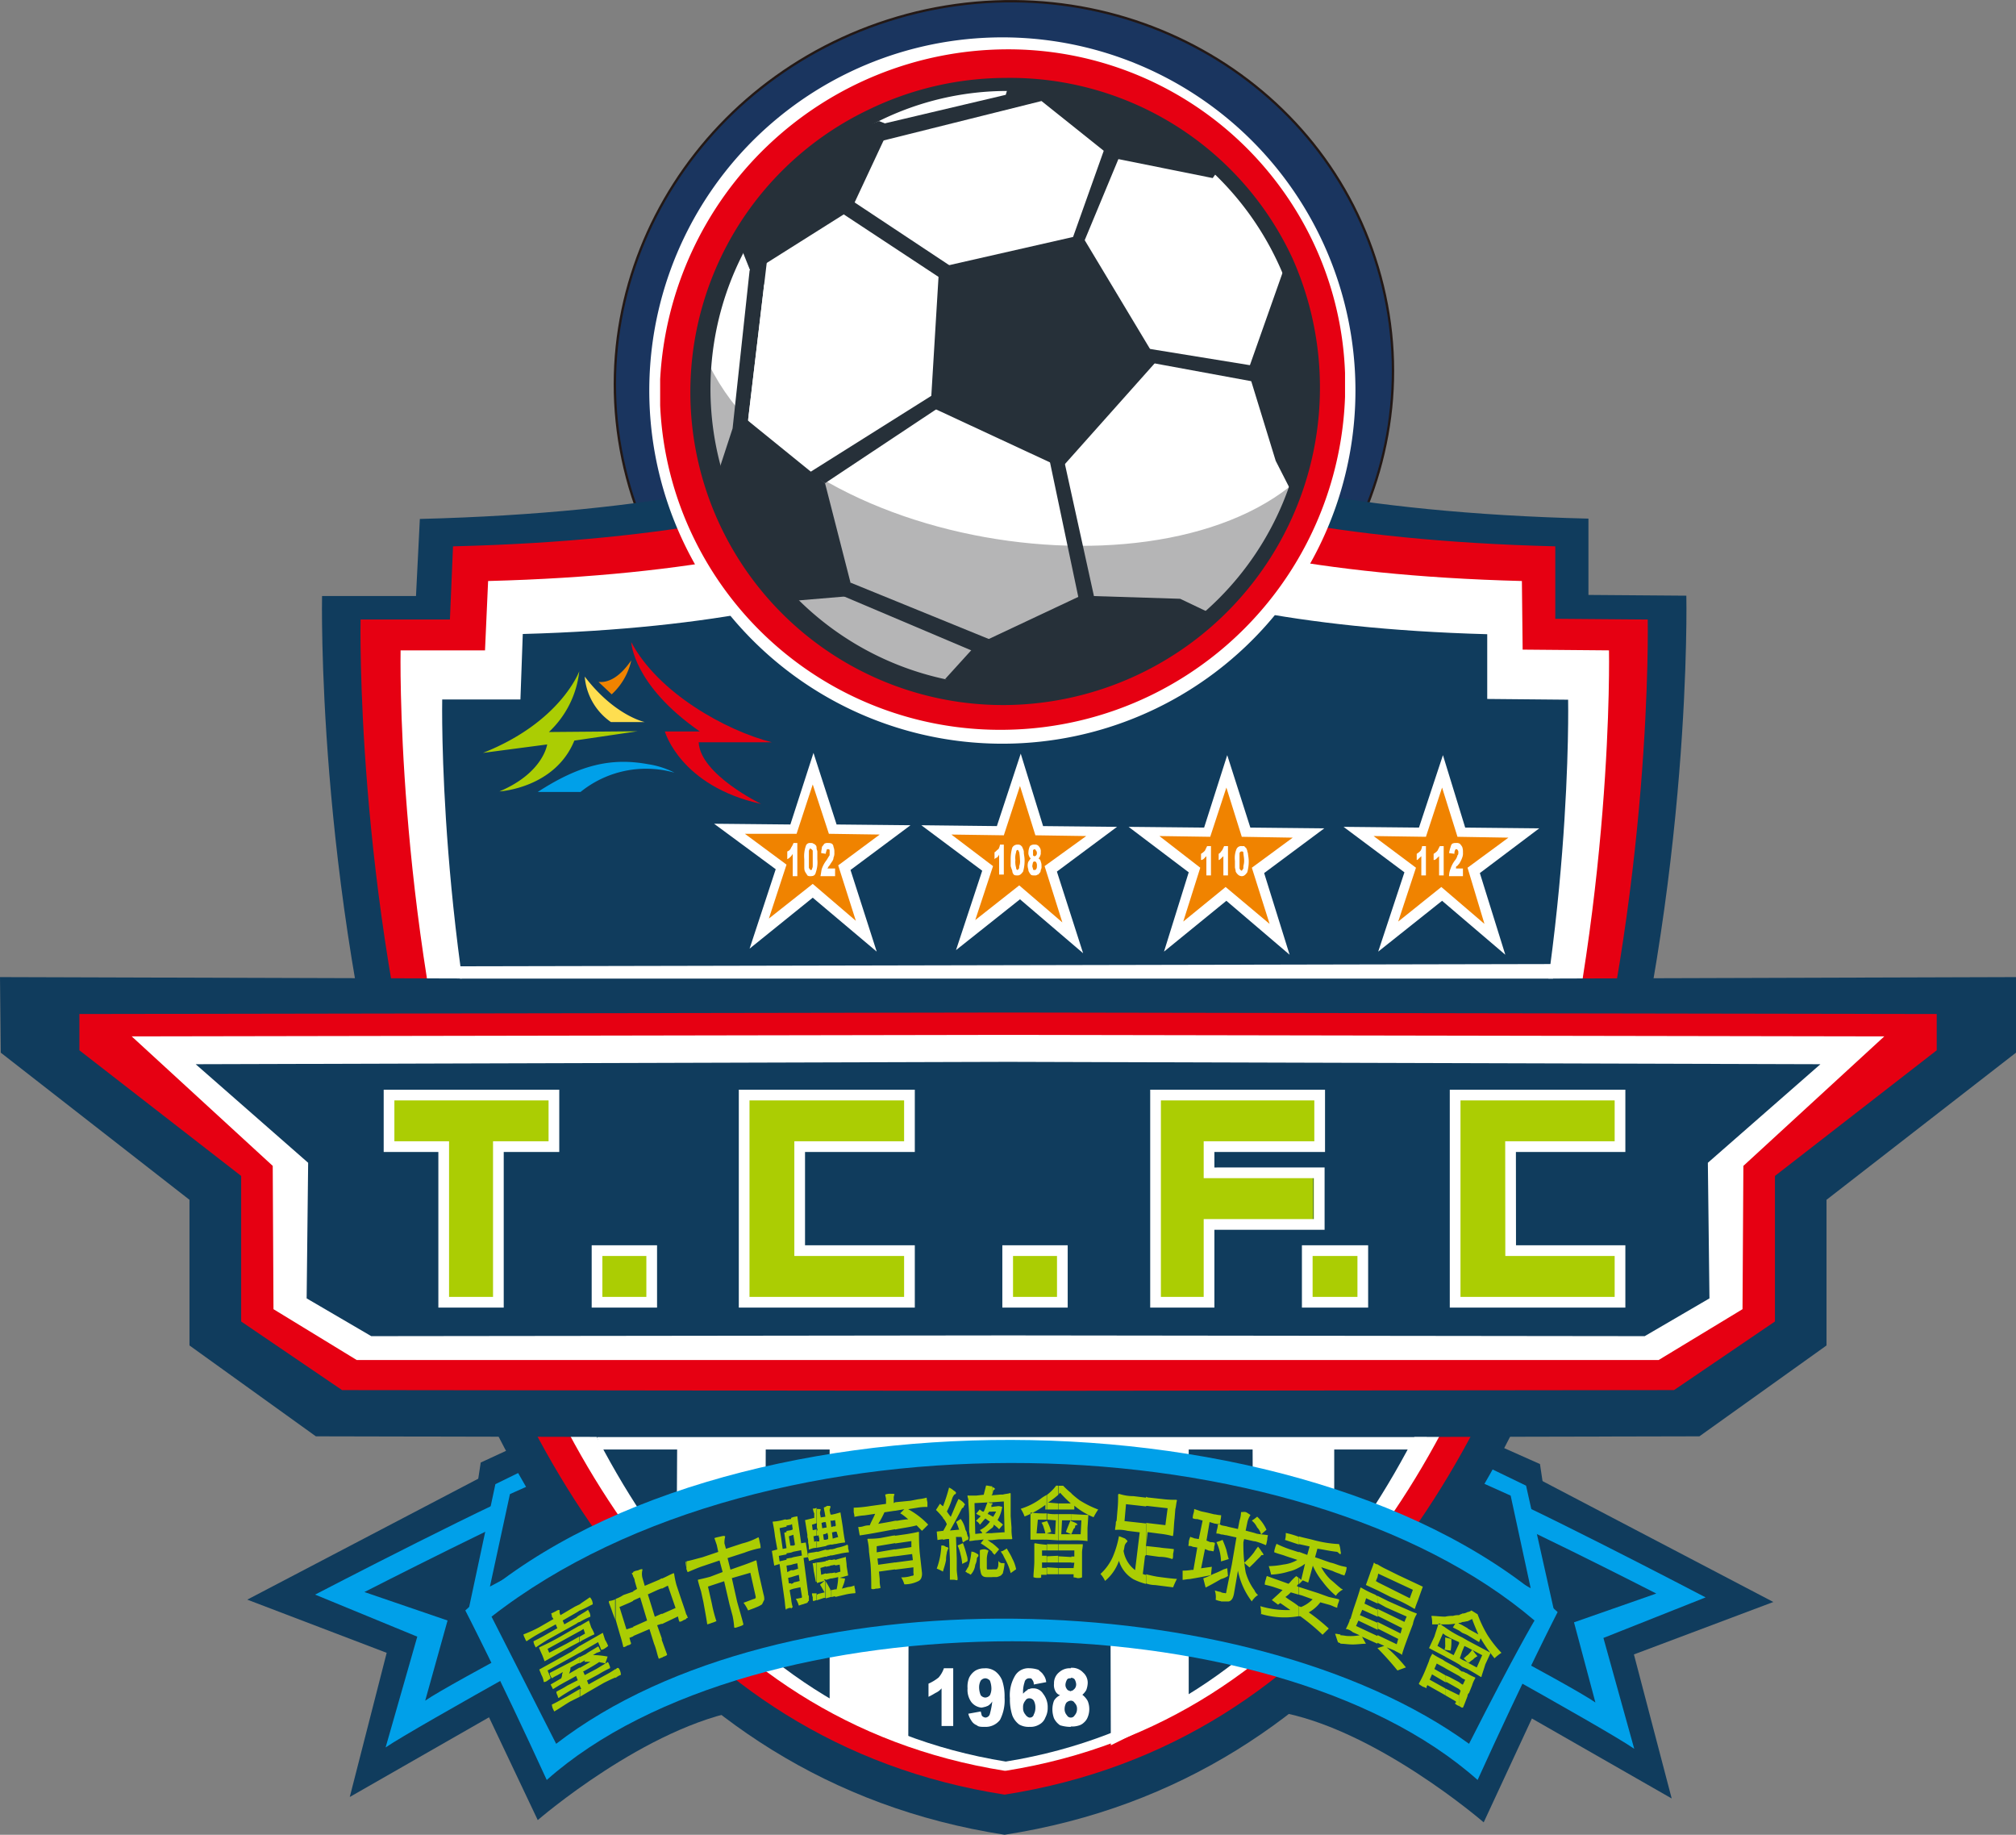 <svg xmlns="http://www.w3.org/2000/svg" viewBox="0 0 188.42 171.44"><rect x="0" y="0" width="188.42" height="171.44" fill="#808080" stroke="none"/><defs><style>.cls-1{fill:#1a355f;stroke:#231815;stroke-width:0.22px;}.cls-1,.cls-10{stroke-miterlimit:10;}.cls-1,.cls-12,.cls-13,.cls-2,.cls-3,.cls-4,.cls-5,.cls-6,.cls-7,.cls-8{fill-rule:evenodd;}.cls-2{fill:#103c5d;}.cls-3{fill:#00a0e9;}.cls-4{fill:#e60012;}.cls-11,.cls-5{fill:#fff;}.cls-6,.cls-9{fill:#abcd03;}.cls-7{fill:#fede50;}.cls-8{fill:#f08300;}.cls-10{fill:none;stroke:#fff;}.cls-12{fill:#b5b5b6;}.cls-13{fill:#263039;}</style></defs><g id="圖層_2" data-name="圖層 2"><g id="圖層_1-2" data-name="圖層 1"><path class="cls-1" d="M85.68,1.16c19.58-4.68,39,6.76,43.56,25.56S121.54,64.66,102,69.41,62.86,62.64,58.39,43.78,66.1,5.91,85.68,1.16Z"/><polygon class="cls-2" points="50.62 135.07 23.11 149.47 36.14 154.44 32.69 167.91 49.68 158.19 55.08 141.56 50.62 135.07"/><path class="cls-3" d="M29.45,149s18.14-9.43,22-10.72l7.49,12s-20.23,11.16-22.9,13L39,152.93Z"/><path class="cls-2" d="M34.06,148.76S49.25,141,52.49,139.9l5.69,8.93S42,157.32,39.74,158.91l2.09-7.49Z"/><polygon class="cls-3" points="46.3 138.68 43.78 150.48 53.42 144.94 52.63 135.58 46.3 138.68"/><polygon class="cls-2" points="47.66 139.61 45.79 148.25 53.64 144.07 51.98 137.67 47.66 139.61"/><polygon class="cls-2" points="48.82 134.86 44.93 136.66 44.5 139.47 49.82 136.23 48.82 134.86"/><polygon class="cls-2" points="138.24 135.29 165.74 149.69 152.71 154.59 156.24 168.05 139.25 158.33 133.78 141.77 138.24 135.29"/><path class="cls-3" d="M159.41,149.26s-18.15-9.5-22-10.8l-7.56,11.95s20.3,11.16,22.89,13l-2.88-10.36Z"/><path class="cls-2" d="M154.8,148.9s-15.19-7.78-18.43-8.78L130.68,149s16.2,8.5,18.43,10.08l-2-7.49Z"/><polygon class="cls-3" points="142.63 138.82 145.37 151.06 135.43 145.08 136.22 135.72 142.63 138.82"/><polygon class="cls-2" points="141.19 139.75 143.06 148.4 135.22 144.22 136.87 137.81 141.19 139.75"/><polygon class="cls-2" points="140.04 135.07 143.93 136.8 144.36 139.68 139.03 136.37 140.04 135.07"/><path class="cls-2" d="M93.89,34.49h0c-.36.51-10.37,12.89-54.65,14l-.36,7.2H30.1S27.86,161.21,93.89,171.44h0c66-10.23,63.72-115.78,63.72-115.78l-9.15-.07V48.46c-44.2-1.08-54.21-13.54-54.57-14Z"/><path class="cls-4" d="M93.89,37.8h0c-.36.44-9.79,12.24-51.55,13.25l-.29,6.84H33.7S31.61,158,93.89,167.69h0C156,158,154,57.89,154,57.89l-8.64-.07V51.05C103.61,50,94.25,38.24,93.89,37.8Z"/><path class="cls-5" d="M94,41.62h-.07c-.29.43-9.15,11.66-48.31,12.67l-.29,6.48H37.44s-1.94,95.4,56.45,104.69H94c58.32-9.29,56.38-104.69,56.38-104.69l-8.07-.07-.07-6.41c-39.1-1-47.95-12.24-48.24-12.67Z"/><path class="cls-2" d="M94,47.24h0c-.29.43-8.57,11-45.14,12l-.22,6.12H41.33S39.53,155.81,94,164.6h0c54.43-8.79,52.56-99.22,52.56-99.22L139,65.31V59.26c-36.5-1-44.71-11.59-45-12Z"/><path class="cls-6" d="M54.14,62.72s-1.72,4.75-9,7.63l6-.79s-.36,2.66-4.46,4.39c0,0,5.18-.29,7-4.75l5.9-.87-8.28.07A9.12,9.12,0,0,0,54.14,62.72Z"/><path class="cls-7" d="M54.65,63.22a5.73,5.73,0,0,0,2.45,4.25h3.16S57.46,66.89,54.65,63.22Z"/><path class="cls-8" d="M55.94,63.72l1.23,1.16A6.1,6.1,0,0,0,59,61.71C58.68,62.14,57.53,63.87,55.94,63.72Z"/><path class="cls-4" d="M59,60s.14,4,6.41,8.35H62.14s1.44,5.11,9,6.77c0,0-5.69-2.74-5.84-5.76h6.84C67.82,68.26,61.49,64.73,59,60Z"/><path class="cls-3" d="M50.26,74h4a9.73,9.73,0,0,1,8.78-1.8,7.91,7.91,0,0,0-2.45-.79C57.17,70.78,54.22,71.43,50.26,74Z"/><polygon class="cls-2" points="0 91.3 94.25 91.59 188.42 91.3 188.42 98.36 170.71 112.11 170.71 125.72 158.83 134.21 94.39 134.35 94.39 134.35 94.25 134.35 94.1 134.35 94.1 134.35 29.52 134.21 17.71 125.72 17.71 112.11 0.07 98.36 0 91.3"/><polygon class="cls-4" points="181.01 94.75 94.39 94.61 94.39 94.61 94.25 94.61 94.1 94.61 94.1 94.61 7.42 94.75 7.42 98.14 22.54 109.88 22.54 123.48 31.97 129.89 94.1 129.96 94.1 129.96 94.25 129.96 94.39 129.96 94.39 129.96 156.46 129.89 165.89 123.48 165.89 109.88 181.01 98.14 181.01 94.75"/><polygon class="cls-5" points="176.11 96.84 94.39 96.7 94.39 96.7 94.25 96.7 94.1 96.7 94.1 96.7 12.31 96.84 25.49 108.94 25.56 122.33 33.34 127.08 94.18 127.08 94.25 127.08 94.32 127.08 155.02 127.08 162.86 122.33 162.94 108.94 176.11 96.84"/><polygon class="cls-2" points="170.14 99.44 94.39 99.22 94.39 99.22 94.25 99.22 94.03 99.22 94.03 99.22 18.29 99.44 28.8 108.65 28.66 121.32 34.7 124.85 94.18 124.78 94.32 124.78 153.72 124.85 159.77 121.32 159.62 108.65 170.14 99.44"/><path class="cls-9" d="M122.76,121.68v-4.82h4.61v4.82Zm0-7.27v-4.82h.58v4.82Zm0-7.27v-4.82h.58v4.82Zm18.43,0h10.23v-4.82H136v19.36h15.41v-4.82H141.19ZM36.36,102.32v4.82h5.11v14.54h5.11V107.14h5.19v-4.82Zm86.4,0v4.82H113v2.45h9.72v4.82H113v7.27h-5V102.32Zm0,14.54h-.58v4.82h.58v-4.82Zm-67,0v4.82h5.11v-4.82Zm18.94-9.72H85v-4.82H69.55v19.36H85v-4.82H74.74v-9.72Zm19.44,9.72v4.82h5.11v-4.82Zm21.38-14.54h0Z"/><path class="cls-10" d="M36.36,102.32v4.82h5.11v14.54h5.11V107.14h5.19v-4.82ZM55.8,116.86v4.82h5.11v-4.82Zm18.94-9.72H85v-4.82H69.55v19.36H85v-4.82H74.74v-9.72Zm19.44,9.72v4.82h5.11v-4.82Zm29.16-9.72v-4.82H108v19.36h5v-7.27h10.3v-4.82H113v-2.45Zm-7.78-4.82h0Zm6.62,14.54v4.82h5.19v-4.82Zm19-9.72h10.23v-4.82H136v19.36h15.41v-4.82H141.19Z"/><polygon class="cls-5" points="42.98 91.44 145.15 91.44 145.44 90.08 42.48 90.29 42.98 91.44"/><polygon class="cls-5" points="56.16 135.44 133.06 135.44 133.34 134.28 55.8 134.28 56.16 135.44"/><polygon class="cls-5" points="76.03 70.35 73.87 77.04 66.74 76.97 72.5 81.22 70.06 88.64 75.96 83.88 81.94 88.92 79.49 81.29 85.1 77.11 78.19 77.04 76.03 70.35"/><polygon class="cls-8" points="75.96 73.3 74.45 77.91 69.62 77.91 73.51 80.79 71.86 85.83 75.96 82.59 79.99 86.04 78.34 80.86 82.22 77.98 77.47 77.91 75.96 73.3"/><path class="cls-11" d="M75.74,81.87v-.58c.08,0,.15,0,.15-.07s.07-.14.07-.29V79.49c-.07-.14-.14-.14-.22-.21v-.51h.08a.26.26,0,0,1,.21.07c.07,0,.15.08.22.15s.07.21.07.29.07.21.07.28v.72a2.92,2.92,0,0,1-.14,1.23c-.07.29-.22.36-.51.36Zm2.31,0H76.68c.07-.29.07-.51.14-.72a2.92,2.92,0,0,1,.44-.79c.14-.22.21-.36.28-.44v-.5c-.07-.07-.07-.07-.14-.07s-.14,0-.14.07-.08.22-.08.36l-.43-.07c0-.22.07-.43.07-.58a3.15,3.15,0,0,0,.22-.29.56.56,0,0,1,.36-.07.66.66,0,0,1,.36.07.4.4,0,0,1,.14.29,1.14,1.14,0,0,1,.08.51,1,1,0,0,1-.08.5c0,.22-.14.36-.28.58a1.07,1.07,0,0,1-.15.21c-.07.07-.07.15-.14.22h.72Zm-3.53-3.1v3.1h-.43V79.78a1,1,0,0,1-.22.29.9.9,0,0,1-.29.21v-.72a.56.56,0,0,0,.36-.36,1.71,1.71,0,0,0,.22-.43Zm1.22,0v.51h0c-.07,0-.07.07-.14.21v1.59a.87.87,0,0,0,.14.21h0v.58h0a.42.42,0,0,1-.28-.07c-.08-.15-.15-.22-.22-.36s-.07-.29-.07-.51v-.65a2.9,2.9,0,0,1,.14-1.22A.39.39,0,0,1,75.74,78.77Z"/><polygon class="cls-5" points="95.4 70.42 93.17 77.19 86.11 77.11 91.8 81.36 89.35 88.78 95.33 84.03 101.23 89.07 98.78 81.44 104.4 77.26 97.49 77.19 95.4 70.42"/><polygon class="cls-8" points="95.33 73.44 93.82 78.05 88.92 77.98 92.81 80.93 91.15 85.97 95.26 82.73 99.29 86.19 97.63 80.93 101.52 78.12 96.77 78.05 95.33 73.44"/><path class="cls-11" d="M96.7,81.8v-.51h0c.07,0,.07,0,.14-.07a.45.45,0,0,0,.07-.29.56.56,0,0,0-.07-.36c-.07-.07-.07-.07-.14-.07V80h0c.07,0,.07,0,.14-.08s.07-.14.07-.21a.32.32,0,0,0-.07-.22c-.07-.07-.07-.14-.14-.14v-.43a.44.44,0,0,1,.43.21.64.64,0,0,1,.14.51.57.57,0,0,1-.07.36c0,.07-.07.14-.14.21a.39.39,0,0,1,.21.29.93.93,0,0,1,.07.43.54.54,0,0,1-.07.36c0,.15-.07.29-.14.29a.15.15,0,0,1-.15.14.38.38,0,0,1-.28.08Zm0-2.88v.43h0c-.08,0-.08.07-.15.07v.5c.07.08.07.08.15.08v.5h0c-.08,0-.08,0-.15.07a3.29,3.29,0,0,0-.07.36c0,.07.07.22.07.29s.07.07.15.07v.51c-.15,0-.29,0-.36-.08a1.18,1.18,0,0,1-.22-.36c0-.14-.07-.28-.07-.43a.93.93,0,0,1,.07-.43c.07-.07.14-.22.22-.29-.08-.07-.15-.14-.15-.21a.57.57,0,0,1-.07-.36,1.38,1.38,0,0,1,.14-.58.56.56,0,0,1,.44-.14ZM95.11,81.8v-.51l.07-.07c.08-.07.08-.14.08-.29a1.25,1.25,0,0,0,.07-.57,5.67,5.67,0,0,0-.07-.72c-.08-.15-.08-.22-.15-.22v-.5h0a.45.45,0,0,1,.29.07l.14.14c0,.07.08.15.08.22a.54.54,0,0,1,.07.29c0,.21.07.43.07.72a3.64,3.64,0,0,1-.14,1.08C95.47,81.65,95.33,81.8,95.11,81.8Zm-1.29-2.88v2.8h-.44V79.85a.9.9,0,0,1-.21.29c-.07,0-.15.07-.22.14v-.64c.15-.08.22-.22.36-.29a1.11,1.11,0,0,0,.15-.43Zm1.29,0v.5h0c-.07,0-.14.07-.14.22a1.65,1.65,0,0,0-.07.72,1.87,1.87,0,0,0,.07.72c0,.14.07.21.14.21h0v.51h0c-.14,0-.29,0-.36-.08a.54.54,0,0,1-.14-.36,4,4,0,0,1-.15-.43v-.57a3.77,3.77,0,0,1,.15-1.16A.54.54,0,0,1,95.11,78.92Z"/><path class="cls-2" d="M143.28,160.35l-4.61,9.93s-10.22-8.85-19.37-10.36l2.31-3,16.41.15Z"/><polygon class="cls-5" points="124.7 134.93 124.7 147.96 117.36 155.45 117.29 134.86 124.7 134.93"/><path class="cls-2" d="M45.58,160.2l4.68,9.87s10.15-8.79,19.29-10.3l-2.23-3L50.83,157Z"/><polygon class="cls-5" points="124.49 134.79 124.56 147.82 117.14 155.31 117.07 134.72 124.49 134.79"/><polygon class="cls-5" points="77.54 134.57 77.54 159.91 84.89 163.01 84.96 134.5 77.54 134.57"/><polygon class="cls-5" points="111.1 134.79 111.1 159.48 103.82 163.08 103.75 134.72 111.1 134.79"/><polygon class="cls-5" points="63.29 134.79 63.22 147.82 70.63 155.31 70.63 134.72 63.29 134.79"/><polygon class="cls-5" points="64.15 134.79 64.15 147.82 71.5 155.31 71.57 134.72 64.15 134.79"/><path class="cls-3" d="M43.49,150.48c23.25-21.38,78.84-21.16,102.09.15,0,0-3,5.83-7.48,15.69-19.44-17.28-67.54-17.28-87,0C46.58,156.46,43.49,150.48,43.49,150.48Z"/><path class="cls-2" d="M45.94,151.06c25.77-20.09,75.6-18.29,97.48.36,0,0-1.8,3-6.12,11.52-20.52-14.9-64.22-16.27-85.32,0Z"/><path class="cls-9" d="M117.22,149.33v-.79a1.15,1.15,0,0,0,.36.5,1.67,1.67,0,0,0-.36.29Zm0-3.31v-1a5.19,5.19,0,0,1,.36-.5,3.84,3.84,0,0,1,.36.5c.14.15.14.22.14.29h-.14c-.08,0-.08.07-.15.14l-.36.36-.21.22Zm0-2v-.79l.21.07c.36.08.72.08,1.08.15a1.55,1.55,0,0,0-.07.43c-.07.29-.07.43-.14.5a6.16,6.16,0,0,0-1-.36Zm0-1.72a2,2,0,0,1,.28.43,1.37,1.37,0,0,1,.36.65l.51-.44a3.82,3.82,0,0,0-.87-1.22l-.28.22Zm0-.36v.36l-.22-.22.22-.14Zm0,1.29-.8-.21.15-.72a2,2,0,0,1,.29-.72c.07,0-.08-.08-.29-.22s-.36-.07-.58-.07a2.65,2.65,0,0,1-.14.79l-.15.79-.93-.21c-.22-.08-.43-.08-.65-.15v.87c.22,0,.36.07.5.07l.94.21-.43,2.52-.51,2.52c0,.15-.07.22-.14.15a.8.8,0,0,1-.36-.07v.86h.72c.29-.07.43-.36.5-.79l.36-2.09a7,7,0,0,0,1.3,2.88.88.88,0,0,1,.22-.29v-.79a5.1,5.1,0,0,1-.8-1.66,15.14,15.14,0,0,1-.21-2.8l.07-.29.94.21v-.79Zm0,1.8v1l-.44.43-.5-.43a6.43,6.43,0,0,0,.94-1Zm-3.1,2.52v-.79l.29-.14c.07,0,.21-.08.29-.08l.07.72a2.32,2.32,0,0,1-.65.29Zm0-1.65v-1.95l.14-.07a9.81,9.81,0,0,1,.36.94c.08.36.15.64.22.86Zm0-3.39v.87a.83.83,0,0,0-.43-.08,1.31,1.31,0,0,1,.07-.43,2,2,0,0,0,.07-.5c.15.07.22.07.29.14Zm0,1.44v1.95h0a4.55,4.55,0,0,0-.43-1.8l.43-.15Zm0,2.81c-.43.22-.72.29-.94.43l.08-.79-1,.14.36-1.8.36.15a2.66,2.66,0,0,1,.43.07,1,1,0,0,0,.07-.43,1.32,1.32,0,0,0,.07-.36.91.91,0,0,0-.43-.07l-.36-.15.29-1.73.5.15c.15,0,.29.07.44.07a.87.87,0,0,0,.07-.36,2,2,0,0,0,.07-.5c-.29,0-.5-.08-.65-.08l-.57-.14-.65-.14-.65-.22a1.28,1.28,0,0,1-.07.43,2.08,2.08,0,0,0-.07.43.81.81,0,0,0,.43.08l.5.14-.36,1.73-.43-.07c-.14-.08-.29-.08-.36-.15a2.62,2.62,0,0,0-.14.43c0,.29-.08.44,0,.44a.57.57,0,0,1,.36.07l.43.07-.36,2.09h-.15a5,5,0,0,1-.86.07v.86c.14,0,.43-.07.65-.07.86-.14,1.58-.29,2-.36a7.67,7.67,0,0,1-.72.29l.22.86c.43-.21.94-.5,1.44-.79v-.79Zm0,2v.86a1.83,1.83,0,0,1-.5-.14,2,2,0,0,0-.08-.87,3.8,3.8,0,0,0,.58.15Zm-7-.8v-.86c.28.07.57.14,1,.22,1,.14,1.66.21,1.88.21a7.39,7.39,0,0,0-.36.79l-1.66-.21a2.75,2.75,0,0,1-.86-.15Zm0-2.66v-3l1.8.21.21-1.58-1.94-.22h-.07v-.86l.14.07,1.37.15a8.88,8.88,0,0,0,1.29.07.07.07,0,0,1,.08.07c-.08.29-.08.58-.15.79l-.07.87c-.07.57-.07,1.15-.14,1.58,0,.07,0,.07-.08.07a8.16,8.16,0,0,0-1.15-.21l-1.15-.15-.14,1.3,1.29.14c.36.07.79.07,1.3.15a2.08,2.08,0,0,1-.07.43c0,.29,0,.43-.08.5a3.43,3.43,0,0,0-1.22-.21Zm0-5.4v.86l-1.88-.21-.14,1.58,2,.22v3h-.08l-.21,1.73c.07,0,.14.07.29.07V148a5.87,5.87,0,0,1-1.16-.43,3,3,0,0,1-1.36-1.73,4.23,4.23,0,0,1-1.3,1.88,2.43,2.43,0,0,0-.43-.65,4.8,4.8,0,0,0,1.15-1.59,9,9,0,0,0,.58-1.94c.21.07.36.14.57.22l.22.21c0,.07,0,.07-.07.15s-.08.07-.15.21-.07.43-.14.58a2.82,2.82,0,0,0,1.08,1.8l.43-3.53-1.15-.14a3.26,3.26,0,0,0-1.15-.08v-.07c0-.14.07-.36.07-.65a.24.24,0,0,1,.07-.14l.07-.86a12.63,12.63,0,0,0,.07-1.59l.08-.07a4.26,4.26,0,0,0,1.36.22l1.16.14Zm-7,7.2v-.58h.22l.07-.5h-.29v-.58h.29v-.57h-.29v-.58h1.08v.07c0,.22-.07.44-.07.72v2.31a1,1,0,0,1-.43.07,1.32,1.32,0,0,0-.36-.07v-.29Zm0-3.17v-.57H101l.07-1.3h-.94v-.58l1.59.08-.08,1.22V144a8.41,8.41,0,0,0-1.36-.07Zm0-.57a3.69,3.69,0,0,0,.22-.51c.07,0,.07-.07.14-.14v-.15c.07,0,.07-.07.15-.07h.07c0-.07-.07-.14-.22-.21a3.88,3.88,0,0,0-.36-.15v1.23Zm0-2.31h.29v-.36a6.64,6.64,0,0,0,1.8,1.08,6.52,6.52,0,0,1,.43-.72,9.6,9.6,0,0,1-1.73-.86,9.15,9.15,0,0,1-.79-.65Zm0-1.51v1.51H98.93v-.57h1.15a13.74,13.74,0,0,1-1-1c-.07.07-.14.14-.14.21v-.86h.43a7.36,7.36,0,0,0,.79.72Zm0,1.94v.58h-.86l-.07,1.3h.93v.57H98.93v-2.45Zm0,.65-.07-.07-.43,1.08.5.22h0v-1.23Zm0,2.16v.58H98.93v-.58h1.22Zm0,1.15V146L98.93,146h0v-.58h0l1.22.07Zm0,1.08v.58H98.93v-.58Zm-1.22-7.7v.86a9.25,9.25,0,0,1-.94.72l.94.08v.57H97.85v-1.37a4.36,4.36,0,0,0,.86-.86Zm0,2.66v2.45l-1.08-.07v-.58l.79.08.07-1.3-.86-.07h0v-.58a3.87,3.87,0,0,0,.93.07Zm0,2.81v.58H97.85v-.58h1.08Zm0,1.08V146H97.85v-.58Zm0,1.15v.58H97.85v-.65l1.08.07Zm-1.08-3.24.43-.14a4.32,4.32,0,0,0-.43-1.08v1.22Zm0-3.6v1.37H97.7v-.43a8.45,8.45,0,0,1-1.94,1.08,3.46,3.46,0,0,0-.36-.72,6.32,6.32,0,0,0,1.87-.94,3.05,3.05,0,0,1,.58-.36Zm0,1.73a8.94,8.94,0,0,1-1.44-.07c-.07,0-.07,0-.07.07v2.45h1.51v-.58h-.94L97,142h.87v-.58Zm0,.72v1.15H97.7a3.15,3.15,0,0,0-.14-.5,1.4,1.4,0,0,0-.22-.5l.51-.15Zm0,2.16v.58h-.43v.5h.43V146h-.43v.5h.43v.65h-.51v.22h0c0,.07-.07.07-.36.07a.93.93,0,0,1-.36-.07c0-.44.08-.94.08-1.52v-1.58a.07.07,0,0,1,.07-.07,9.83,9.83,0,0,0,1.08.14ZM93.74,147V146c0,.07.08.07.15.07a4.29,4.29,0,0,1-.15.87Zm0-1.73c.08.21.22.43.36.72a5.1,5.1,0,0,1,.36,1l.51-.36a3.53,3.53,0,0,0-.36-1c-.15-.36-.36-.65-.51-.94l-.36.22v.36Zm0-1.44v-.65h.15l-.07-2.88h-.08v-.65c.22-.07.51-.07.65-.14a.07.07,0,0,1,.07.07v2.09l.08,1.08a4.58,4.58,0,0,0,.07,1,.07.07,0,0,1-.07.07Zm0-4.18v.65l-1,.07v-.65l.79-.07Zm0,2.81h0l-.36.43a4.44,4.44,0,0,0-.5-.43.39.39,0,0,1-.14.29v-1.08l.07.07a4.18,4.18,0,0,0,.29-.5h-.36v-.44l.57-.07h.07l.29.07a3.4,3.4,0,0,1-.43,1.23c.14.14.36.29.5.43Zm0,.72v.65h-.36l-.64.07v-.65l1-.07Zm0,1.73v.36c-.07-.07-.14-.22-.21-.29l.21-.07Zm0,1.15V147l-.07.07c-.07.14-.21.21-.5.29h-.43v-.72h.36a.16.16,0,0,0,.14-.15c.07-.07.07-.29.07-.65a.43.43,0,0,0,.43.22Zm-1-1v-.86a5.9,5.9,0,0,1,.64.57l-.43.51-.21-.22Zm0-4.46v-.15a.07.07,0,0,0,.07.08h-.07v.07Zm0-.94c0-.07.07-.21.07-.29s.07-.14.14-.21H93c0-.07-.07-.15-.28-.22h0Zm0-.72v.72l-.08.07h.08v.65h-.29l-1.37.07.07,2.88.65-.07c0-.07-.14-.21-.22-.29a2.39,2.39,0,0,0,.94-.79c-.14-.07-.29-.21-.43-.29-.22.22-.36.44-.51.58a.83.83,0,0,0-.36-.36l.44-.43a1.87,1.87,0,0,0-.29-.15c-.07-.07-.07-.07-.15-.07l.36-.43c0,.07.08.07.15.14s.14.08.21.08c.15-.29.22-.58.36-.87.08,0,.22.07.29.07h.15v.15h-.08v.21h.08v.44h-.29c-.07.07-.07.14-.15.21.15.07.22.07.29.15l.15.07v1.08c-.22.14-.44.36-.65.5h.65v.65H92.3c.15.07.29.22.44.29V145a7.21,7.21,0,0,0-1.08-.79l.28-.36-.64.07c-.22,0-.44.07-.65.07h-.07a1.68,1.68,0,0,0,0-.86v-1.3c0-.64-.08-1.22-.08-1.65v-.43h.72l.72-.08.22-.86c.22,0,.36.07.58.07Zm0,7.71H92.3c-.07,0-.07-.08-.07-.22v-.79a2.26,2.26,0,0,1,.15-.72c0-.07-.08-.07-.29-.15a1,1,0,0,0-.51.08v1.65c.08.36.08.58.22.72s.29.15.58.15h.36v-.72ZM90.5,147l.22.14a1.56,1.56,0,0,0,.43-.93,1.41,1.41,0,0,0,.15-.58c0-.07.07-.14.14-.22v-.14a.83.83,0,0,0-.22-.14.89.89,0,0,0-.43-.15,6.65,6.65,0,0,1-.29,1.44V147Zm0-3.17h0v0Zm0-4.1v.43c0-.15-.07-.22-.07-.36v-.07Zm0,3.88v.22l-.07.07v-.36l.07.07Zm0,2.81V147h-.07v-.51l.07-.07Zm-.07-6.69v0Zm0,3.81v.36h-.07v-.65c0,.08.07.15.07.29Zm0,2.31h0l-.07.07v-.58a1.29,1.29,0,0,1,.07.51Zm0,.64V147l-.07-.07v-.29A.29.29,0,0,1,90.43,146.52Zm-.07-3.24v.65l-.36.22c-.07-.15-.07-.36-.14-.51h-.51l.07,2v1c0,.36.08.72.08.93s-.15.07-.36.07h-.36v-1.94l-.08-1.87a1.66,1.66,0,0,0-.5.07h-.07v-.79h0c.14-.22.29-.51.36-.65a1.63,1.63,0,0,0-.36-.58v-1.08A16.48,16.48,0,0,0,88.7,139a1.54,1.54,0,0,1,.44.28c.14.08.21.15.21.22a.15.15,0,0,1-.14.14A1.21,1.21,0,0,0,89,140a7,7,0,0,1-.5,1.23,4.89,4.89,0,0,0,.36.5c.29-.65.5-1.22.72-1.66a1.81,1.81,0,0,1,.43.29c.14.15.22.22.14.29s-.07.07-.07.14-.14.08-.21.22c-.44.86-.8,1.51-1.08,2l.86-.08c-.07-.14-.14-.43-.29-.72h0l.43-.28a2.51,2.51,0,0,1,.44,1c.07.15.14.22.14.36Zm0,2.09a10.52,10.52,0,0,0-.36-1.15l-.5.22a3.93,3.93,0,0,1,.28.86,4.71,4.71,0,0,1,.15.86l.43-.21v-.58Zm0,1.3c-.07.07-.07.14-.14.21l.14.08v-.29Zm-2.23.21c.07-.28.21-.64.29-1.08a2.48,2.48,0,0,1,.07-.64c0-.15.07-.22.07-.29s.07-.07.07-.15-.07-.14-.21-.14a.6.6,0,0,0-.29-.14Zm0-6.12v1.08a6.93,6.93,0,0,0-.65-.72l.36-.57c.07,0,.14.14.29.21Zm0,2.31v.79a4.45,4.45,0,0,0-.51.07l-.07-.79.58-.07Zm0,1.37v2.44h0a4.52,4.52,0,0,0-.58-.28,7,7,0,0,0,.43-2.16Zm-4.47,2.23V146l1.66-.22-.07-.57-1.59.21v-.64l1.52-.22V144l-1.52.22v-.72l1-.14c.51-.08.87-.15,1.15-.22.08,0,.08,0,.08.07,0,.43,0,1.08.07,1.87l.21,1.88a1.08,1.08,0,0,1-.07.5.55.55,0,0,1-.29.29,2.87,2.87,0,0,1-1.29.29,2.5,2.5,0,0,0-.29-.65,3.12,3.12,0,0,0,1-.15c.07,0,.14,0,.14-.07a.1.1,0,0,0,0-.14v-.58l-1.73.22Zm0-3.75v-.79h.22a8.35,8.35,0,0,1,1-.14,7.12,7.12,0,0,0-.65-.51c-.07,0-.07,0-.07-.07l.36-.36-.87.15v-.8l1.44-.14.72-.14a5,5,0,0,0,.8-.15,2,2,0,0,0,.07.43v.44a4.58,4.58,0,0,0-.94.07l-.86.14a7.58,7.58,0,0,1,1.87,1.44l-.58.58-.5-.51C85,142.71,84.31,142.78,83.66,142.92Zm0-2.52v.8h-.07l-.93.14a8.13,8.13,0,0,1-.58,1.08c.36-.07.86-.14,1.58-.29v.79c-1.22.22-2.3.44-3.31.58l-.14-.79a1.42,1.42,0,0,0,.5-.07,1.64,1.64,0,0,1,.58-.08c.14-.36.36-.72.5-1.08l-1,.15a5.13,5.13,0,0,0-.93.14,2.08,2.08,0,0,0-.07-.43v-.43a11.79,11.79,0,0,0,1.51-.15l1.51-.21v-.43c0-.15-.07-.29-.07-.44a1.24,1.24,0,0,1,.5-.07c.29,0,.36,0,.36.07a.68.68,0,0,0-.07.36v.44l.14-.08Zm0,3.1v.72l-1.72.29v.57l1.65-.28h.07v.64h0l-1.65.22.07.58,1.58-.22v.65l-1.51.21.07.72a2.72,2.72,0,0,0,.08.8,1.13,1.13,0,0,1-.44.07c-.21.07-.36.07-.43,0,0-.58,0-1.37-.07-2.31L81.22,145a5.72,5.72,0,0,0-.15-1.15.07.07,0,0,1,.07-.07,7.8,7.8,0,0,0,1.16-.07l1.15-.22Zm-5.61,5.69v-.65h.14a5.72,5.72,0,0,0,.15-1.15l-.29.07V147l.5-.15-.07-.65-.43.08v-.51l.21-.07.8-.22h0c0,.29.07.58.07.87l.14.86-.79.22.5.07a2.43,2.43,0,0,1-.21.72c0,.07-.07.14-.07.22l.57-.15a1.76,1.76,0,0,0,.58-.14,1.32,1.32,0,0,0,.07.36c0,.21.07.29,0,.36A5.1,5.1,0,0,0,79,149l-.93.22Zm0-3.89v-.58l.21-.07a4.23,4.23,0,0,0,.94-.29c.07.08.07.15.07.36a1.32,1.32,0,0,1,.07.36,5.23,5.23,0,0,0-.93.15l-.36.07Zm0-1v-.57h0l.29-.08-.15-.5h-.14v-.5l.07-.08-.07-.5h0v-.58l.5-.14.22,1.37c.07.57.14,1,.21,1.37v.07a5.53,5.53,0,0,0-.86.14Zm0-2.81v.58l-.36.07v-.57l.36-.08Zm0,1.16v.5l-.29.07.07.58.22-.07v.57l-.36.07v-1.65l.21-.07Zm0,2.08v.58l-.36.07v-.57l.36-.08Zm0,1v.51l-.36.07v-.51l.36-.07Zm0,1.23v.5l-.36.07V147l.36-.07Zm0,1.58v.65H78l-.29.07v-.65Zm-.36-7v.57h-.07l.07.58h0v1.65l-.36.08-.15.07v-.58l.22-.07v-.29l-.07-.29-.15.08v-.58h.08l-.08-.5h0v-1.44a.26.26,0,0,1,.22-.08c.14,0,.22,0,.22.08s-.08.21-.08.36l.08.36Zm0,3.24v.57l-.22.07c-.14,0-.21.08-.29.08v-.65h.22l.29-.07Zm0,1v.51l-.15.07-.36.07v-.57a.39.39,0,0,0,.29-.08Zm0,1.23v.5h0l-.51.15v-.58l.51-.07Zm0,1.58v.65l-.51.14v-1.58a8,8,0,0,1,.44.79l-.08.07Zm-.51-7.77v1.44H77l-.22.07.07.5.36-.07v.58l-.28.07.07.5h.21v.58l-.72.14c-.07,0-.14,0-.14.07v-.64h.22v-.29l-.08-.29-.14.07V143h.07l-.07-.29v-.29h0V141h.07c.15,0,.29,0,.29.07a.82.82,0,0,0-.07.36l.07.36.43-.07-.07-.43a2.66,2.66,0,0,1-.07-.43Zm0,4v.65l-.86.21v-.65h.14l.72-.21Zm0,1v.57l-.5.15.07.64.43-.14v.58H77l.14.14v1.58H77l-.65.22V149l.14-.07.58-.14c-.14-.22-.29-.51-.43-.72l.43-.36-.72.21V146A5.35,5.35,0,0,0,77.18,145.88Zm-.86-4.9v1.44l-.43.14.07.51.36-.07v.57l-.29.07.07.51.22-.07v.64a1.48,1.48,0,0,0-.65.15H75.6a2.55,2.55,0,0,0-.07-.65v-2.16l.57-.14v-.44c-.07-.07-.07-.21-.14-.43a.66.66,0,0,0,.36-.07Zm0,4.1v.65l-.72.22a.73.73,0,0,0-.07-.29v-.43c.21-.07.5-.07.79-.15Zm0,.94v1.87h-.07L76.1,147c-.07-.29-.07-.58-.14-.87v-.07a.66.66,0,0,0,.36-.07Zm0,2.95v.65c-.14,0-.22.07-.29.07s-.07-.14-.07-.36a1,1,0,0,1-.07-.36Zm-.79.65V149l.07.15v.43A.07.07,0,0,1,75.53,149.62Zm0-7.56v2.16a1.24,1.24,0,0,0-.07-.5v-.22l-.22-1.37.29-.07Zm0,3.17v0Zm0,3.74-.43-3.31.43-.07-.22-1.37-.43.07-.36-2.52-.36.07v1.73l.14.87-.14.07v.57l.72-.14.07.5-.79.15v.65l.36-.08.07.51-.43.14v.58l.5-.15.08.58-.58.14v.58l.65-.14.14.86c0,.07,0,.14-.07.14s-.36.08-.5.08a2.55,2.55,0,0,1,.28.64,2.75,2.75,0,0,1,.44-.14c.14-.07.28-.07.36-.14s.07-.15.07-.22Zm-1.37-7.13v1.66l-.22.07v-.5l.15-.07-.07-.51-.08.07v-.64l.22-.08Zm0,2.67v.57l-.22.08v-.65Zm0,1.08v.65l-.22.07v-.65l.22-.07Zm0,1.22v.58h0l-.22.07v-.65h.22Zm0,1.15v.58l-.22.07V148l.22-.08Zm-.22,2.38v-.86a4,4,0,0,0,.15.79A.25.25,0,0,0,73.94,150.34Zm0-8.42v.64l-.43.08V142l.43-.07Zm0,1.15v.5l-.21.07.07.44.07.43h.07v.65l-.43.07v-2.09l.43-.07Zm0,2.59v.65l-.43.07v-.65l.36-.07Zm0,1.15v.65l-.28.07.07.51h.21v.57l-.14.07.14.8v.86h-.21a.37.37,0,0,1-.22.07v-4l.07.58ZM73.51,142v.65l-.65.14.15.94.14,1,.36-.07-.21-1.44.21-.07v2.09l-.72.14.07.51.65-.15v.65h0v4h-.07c-.07-.29-.07-.65-.14-1.08l-.15-1.08-.29-2.09-.5.15-.22-1.37.51-.14-.22-1.23a11.9,11.9,0,0,0-.21-1.29v-.08a4.62,4.62,0,0,0,1.15-.21Zm-9.36,9.21v-.36c.07.08.07.22.15.29a.29.29,0,0,1-.15.07Zm0-4.6c.07.14.07.28.15.28.5-.21,1-.43,1.44-.57l1.51-.51.29,1.08-1.16.44c-.5.14-.86.21-1.15.28v.08c.07.28.15.57.29,1l.22,1c.14.79.28,1.51.36,2.09a3.14,3.14,0,0,0,.43-.14c.29-.08.36-.15.43-.15a13.06,13.06,0,0,1-.43-1.65l-.36-1.59,1.51-.5.5,2.16.29,1.08a7.84,7.84,0,0,1,.15,1.08c.07.07.21,0,.43-.07s.43-.15.43-.22c-.14-.58-.36-1.3-.58-2.09l-.5-2.23,1.73-.5.5,2.23v.14c-.07,0-.07.07-.14.07s-.58.22-1,.36a3.49,3.49,0,0,1,.43.72c.36-.14.58-.21.72-.28a2.56,2.56,0,0,0,.58-.29l.21-.43a1.47,1.47,0,0,0-.07-.51L71,147.39c-.14-.58-.21-1.08-.29-1.51a.07.07,0,0,0-.07-.08c-.36.15-.72.29-1.15.44l-1.22.43L68,145.59l1.58-.51a8.73,8.73,0,0,1,1.51-.43,2,2,0,0,0-.07-.5c-.07-.29-.07-.43-.14-.51a6.41,6.41,0,0,1-1.51.58l-1.52.5-.14-.5a2.06,2.06,0,0,1,.07-.65c-.07-.07-.14-.07-.43,0s-.36.07-.58.15l.22.64.14.65-1.51.51c-.57.14-1,.28-1.44.36Zm0-.72v.57a2.36,2.36,0,0,1-.07-.5l.07-.07Zm0,5v.36c-.07.08-.14.08-.29.15a.72.72,0,0,1-.36.14c0-.07-.07-.14-.07-.21l-.07-.29-1.51.72v-.94l1.29-.57-.72-2.09-.57.29v-.94c.36-.14.72-.36,1.08-.5H63a8.61,8.61,0,0,0,.22,1.08l.36,1.08c.21.64.43,1.22.57,1.72Zm-2.3,4v-1.66c.21.58.36,1,.5,1.37,0,.07-.14.14-.36.21A.21.21,0,0,1,61.85,154.88Zm0-7.42v.94l-.36.14-.94.43.65,2.09.65-.29v.94l-.43.14.43,1.23v1.8c-.22.07-.29.14-.29.07-.14-.36-.22-.87-.43-1.37l-.43-1.37-1.52.65V152l1.3-.58-.65-2.16-.65.29v-.87l.36-.21-.21-.72a.89.89,0,0,0-.15-.43v-.44a1.08,1.08,0,0,1,.44-.14c.28-.14.43-.14.43-.07a1.51,1.51,0,0,0,0,.79l.21.72,1.37-.58ZM57.53,156c.07-.08.14-.15.21-.15s.15.07.22.29a1,1,0,0,1,.07.36,1.62,1.62,0,0,0-.5.29V156Zm1.65-9.08v.44c0-.15-.07-.22-.14-.36a.24.24,0,0,0,.14-.08Zm0,1.8v.87l-.28.14-1,.43.65,2.09.64-.21v.86l-.36.14.08.29c0,.07.07.15.07.22s-.07.14-.36.21a.72.72,0,0,1-.36.15c-.07-.29-.15-.65-.29-1.08l-.29-1-.14-.5V149.4a3.23,3.23,0,0,0,.72-.36Zm-5,9.15.14-.07-.14-.29v-1.66l1-.57h-.57l.07-.15-.5.29v-.58l.57-.28c.29-.22.72-.44,1.15-.72A.29.29,0,0,1,56,154l.14.29a1.22,1.22,0,0,1-.36.14l-.36.22a7.51,7.51,0,0,1,1.37.14l-.22.65c-.14-.07-.36-.07-.57-.14-.29.21-.8.5-1.44.86H54.5l.15.36,1.08-.57,1.08-.65a.77.77,0,0,1,.14.29.53.53,0,0,1,.07.28,10.36,10.36,0,0,0-1.08.58l-1.08.58.15.36,1.44-.8a10.57,10.57,0,0,0,1.08-.64v.79c-.36.14-.65.29-1.08.5l-1.51.87-.72.43v-.72Zm3.31-8.43v1.88l-.22-.58c-.14-.43-.29-.79-.36-1v-.14a2,2,0,0,0,.58-.15Zm-3.31,5,1.72-1,.15.36c.07.14.07.21.14.36a.69.69,0,0,0,.36-.15,1.93,1.93,0,0,0,.29-.21,3.45,3.45,0,0,0-.29-.58l-.21-.65-2.16,1.23v.64Zm0-1v-.51l.5-.29-.14-.43-.36.22v-.51l.86-.5.22.65a4.16,4.16,0,0,1,.28.57v.08c-.36.14-.72.36-1.15.57l-.21.15Zm0-1.88a7.05,7.05,0,0,1,1-.5,1,1,0,0,0-.07-.36c-.07-.14-.14-.22-.14-.29-.29.22-.58.36-.79.51v.64Zm0-1.08v-.57c.28-.22.64-.43.93-.65.07,0,.15.14.22.29a1,1,0,0,1,.07.36C55.08,150.05,54.72,150.27,54.22,150.48Zm-2.38,9.44-.14-.29a1.17,1.17,0,0,1-.08-.36c.36-.15.8-.43,1.37-.72l1.23-.72v.72l-.87.43c-.5.29-1,.65-1.51.94Zm2.38-2.45v-1.66l-1,.58a1.41,1.41,0,0,0,.14-.58l.65-.36.22-.07v-.58l-.58.36-2.23,1.16a.7.7,0,0,0,.07.28.83.83,0,0,0,.14.22,3.3,3.3,0,0,1,.51-.29l.5-.29c0,.08-.07.15-.07.29s-.07.22-.07.29l-1,.58.22.43c.14-.07.36-.22.72-.43.64-.36,1.08-.58,1.44-.8L54,157l-1,.51c-.43.29-.79.43-1,.57a.65.65,0,0,0,.08.29c.07.15.07.29.14.29.29-.22.65-.43,1-.65l1-.57v.07Zm0-7.56v.57l-.22.15-1.37.79.15.36,1.15-.65a.9.9,0,0,1,.29-.21v.64a.54.54,0,0,0-.29.15l-1.3.72-1.29.72c-.36.21-.8.5-1.23.79l-.14-.29a1.1,1.1,0,0,1-.07-.29c.28-.14.72-.36,1.08-.57l1.15-.65-.15-.36-1.44.79a14.91,14.91,0,0,0-1.29.79.86.86,0,0,1-.15-.28,1.33,1.33,0,0,1-.14-.36,12.53,12.53,0,0,0,1.44-.65l1.37-.79-.15-.22a.58.58,0,0,0-.07-.29l.43-.21c.22-.15.36-.15.36-.08v.22l.08.22,1.36-.8.44-.21Zm0,2v.51l-3,1.65.15.36,1.65-.86,1.16-.65v.51l-.94.5-2.3,1.3-.22-.58c-.14-.29-.22-.5-.29-.65v-.07a23.07,23.07,0,0,0,2.23-1.15l1.52-.87Zm0,1.88v.64l-3,1.66.15.36c.07.14.07.22.14.36a2.3,2.3,0,0,1-.29.22.57.57,0,0,1-.36.14,1.73,1.73,0,0,0-.21-.65L50.4,156l3-1.66Z"/><path class="cls-9" d="M137.16,158.48v-2.09a6.85,6.85,0,0,0,.72.36v.07a2.65,2.65,0,0,0-.29.65l-.29.72a.37.37,0,0,0-.14.29Zm0-2.52h0c.5.28.86.5,1.22.72,0,.07,0,0,.08,0,.07-.29.21-.65.36-1.16l.5-1.08-2.16-1.15v.65l1.37.72-.51,1.15-.79-.43-.07-.07V156Zm0-.65v-.65a3.17,3.17,0,0,0,.43-.5c.15.14.22.28.36.43s.15.21.07.21H138a.07.07,0,0,0-.07.08c-.07,0-.07,0-.14.07l-.15.14a1.62,1.62,0,0,0-.36.29l-.07-.07Zm0-2.52v-.65l.07.07.94.51c-.22-.51-.43-1-.58-1.44l-.43.21v-.86a.7.7,0,0,0,.36-.15l.58.36a11.51,11.51,0,0,0,.93,1.95,10.79,10.79,0,0,0,1.3,1.65,4.14,4.14,0,0,0-.65.51,15.45,15.45,0,0,1-1.3-1.87l-.14.36Zm0-2.16v.86c-.14,0-.29.07-.5.07v-.79a1.05,1.05,0,0,0,.5-.14Zm0,1.51v.65l-.14-.07-.36-.15v-.72l.5.29Zm0,1.15v.65l-.29-.14-.21.5V153l.5.29Zm0,1.37v.65l-.36-.36c.14-.07.22-.22.36-.29Zm0,.65-.5-.22v.65l.5.22v-.65Zm0,1.08v2.09c-.14.36-.29.79-.43,1.08h-.07V157.4h.07l.21-.44-.28-.14v-.65l.21.07C136.94,156.32,137.09,156.32,137.16,156.39Zm-.5-5.62v.79a.42.42,0,0,1-.29.08v-.72c.07-.08.21-.08.29-.15Zm0,1.08v.72l-.29-.21v-.65l.29.14Zm0,1.15v1.3l-.22.65.22.14v.65l-.29-.22v-2.66l.29.14Zm0,3.17v.65l-.29-.22V156l.29.21Zm0,1.23v2.16c-.08,0-.15-.08-.29-.15h0v-1h0l.14-.43-.14-.14v-.65Zm-.29-6.48v.72h-.07l.07.07v.65l-.58-.29.22-.36a4.26,4.26,0,0,1-.94.07v-.72a2.81,2.81,0,0,1,.72-.07,1.65,1.65,0,0,1,.58-.07Zm0,1.94a9.88,9.88,0,0,1-1.3-.79v.72l.51.29.79.36v-.58Zm0,.72v1.94l-.36-.21-.94-.51v-.57l.79.43.51-1.08Zm0,2.38-.51-.29-.79-.43v.64l1.3.72V156Zm0,1.22v.65l-1.15-.65h-.15v-.65l.36.15.94.5Zm0,1.22-1.3-.64v.64l1,.58v.07c0,.07,0,.07-.07.07v.08a1.54,1.54,0,0,0,.36.21v-1Zm-1.3-4.24v-.65h0V153l.58.15a4.92,4.92,0,0,1-.07,1.08Zm0-3.1v.72h-1.22a3,3,0,0,0-.07-.79c.43,0,.86.07,1.29.07Zm0,1a2.23,2.23,0,0,1-.5-.36c-.07,0-.07,0-.15.07-.07.29-.21.65-.36,1.15l-.5,1.08,1.51.79v-.57l-.72-.43.51-1.16.21.15v-.72Zm0,1.44v.65H135a1,1,0,0,0,.07-.51v-.14Zm0,1.73v.64l-.79-.43-.22.51,1,.57v.65l-1.22-.72-.22.5,1.44.8v.64l-1.65-.93-.08.14v.15a2,2,0,0,0-.36-.15c-.21-.14-.36-.21-.36-.29a10.89,10.89,0,0,0,.65-1.36l.29-.72a2.2,2.2,0,0,1,.29-.65v-.07a8.42,8.42,0,0,0,1,.57l.21.15Zm-6.33-1.73v-.72l1.8.86.14-.5-1.87-.94h-.07v-.65l2.16,1.08.14-.5-1.87-.94-.43-.21v-.65l2.52,1.22.21-.5-1.94-.86-.79-.44v-.64l1,.5,1.3.58c.5.21.94.43,1.37.57v.07a2.71,2.71,0,0,0-.36.94l-.36.94c-.29.79-.51,1.36-.65,1.87,0,.07,0,.07-.07,0-.22-.15-.43-.22-.65-.36l-.72-.29a14.36,14.36,0,0,1,1.8,1.87l-.79.29c-.58-.72-1.23-1.44-1.87-2.09l.64-.21-.64-.29Zm0-4.9,1.29.65a14.41,14.41,0,0,1,2.16,1.08.07.07,0,0,0,.07-.07c.08-.29.22-.58.36-1l.36-1-2.3-1.08-1.15-.57a7,7,0,0,1-.79-.44v1.23l.07-.36,3.24,1.51-.29.79-1.58-.79-1.44-.72Zm-3.46-2.3c.22.07.36.07.58.14a1.76,1.76,0,0,1-.08.43,2.75,2.75,0,0,1-.14.36c-.07-.07-.22-.07-.36-.14v-.79Zm0,2.09c.07.07.14.07.22.14-.08.07-.15.07-.22.14v-.28Zm3.46-2.24v1.23l-.15.36.15.07v.79l-1.08-.5.36-1c.14-.43.28-.72.36-1,0-.07,0-.07.07-.07a.37.37,0,0,0,.29.14Zm0,3-.22-.15a9.82,9.82,0,0,1-1.3-.65h-.07c-.14.51-.36,1.16-.65,2l-.28.93c-.08,0-.08.08-.08.15a6.61,6.61,0,0,1-.36.79h.08a1.34,1.34,0,0,1,.57.29l.65.29a4.92,4.92,0,0,1-1.08.07c-.22,0-.43-.07-.72-.07v.79c.36,0,.72.07,1.15.07s.87-.07,1.23-.07l-.36-.65,1.44.65v-.72l-2-.94.22-.5,1.8.86v-.65l-1.66-.72.22-.5,1.44.65v-.65l-1.23-.58.15-.5,1.08.5Zm-7.35-1.73.22.21.36-1.51a3.42,3.42,0,0,1-.58.36V145l.79.29.22-.79-1-.22v-.72c.51.15.94.22,1.44.36a11.11,11.11,0,0,0,2.31.36,2.17,2.17,0,0,1,.14.65c.07.22,0,.29,0,.29s-.07,0-.14-.07-.15-.15-.22-.15c-.65-.07-1.22-.21-1.8-.29l-.22.8,1.44.5c.36.07.65.22.94.29v.79c-.14-.07-.43-.14-.72-.29l-1.08-.36a4.49,4.49,0,0,0,.86,1.15c.36.29.65.58.94.8v.28a1.29,1.29,0,0,0-.43.44,7.28,7.28,0,0,1-1.23-1.3,6.41,6.41,0,0,1-.93-1.51l-.43,1.58-.51-.21-.36.36v-.65Zm0,.93V149l.29.08,1,.36a3.23,3.23,0,0,1-1.08.72l-.22-.08v.94h.15a19.72,19.72,0,0,1,2.08,1.73l.58-.58a17.37,17.37,0,0,0-1.87-1.51,3.5,3.5,0,0,0,1.08-.94l.79.22c.29.07.5.22.79.29a1.26,1.26,0,0,1,.07-.36c.08-.22.15-.36.08-.43-.29-.08-.65-.15-.94-.22l-1-.36-1.8-.58Zm3.89,4.4v.79c-.07,0-.14-.07-.22-.07-.14-.36-.21-.65-.28-.8C124.92,152.64,125.14,152.72,125.28,152.72Zm-7.42-1.88a2.8,2.8,0,0,0-.07-.79,8.77,8.77,0,0,0,2.81.36l-.94-.65-.21.15-.58-.43c.22-.22.58-.51,1-.94l-.86-.29c-.22-.07-.51-.14-.8-.21a1.17,1.17,0,0,1,.08-.44c.07-.21.07-.36.14-.36.22.08.58.22,1,.36l1,.36.14-.14a4.46,4.46,0,0,1,.58-.58l.21.15V148h0c-.07.07-.14.14-.14.21l.14.07V149l-.72-.21a3.17,3.17,0,0,1-.5.43c.36.29.79.5,1.22.86v.94a7.69,7.69,0,0,1-3.53-.22Zm3.53-4.39a3.34,3.34,0,0,1-.93.36,6.43,6.43,0,0,1-1.66.29,7.18,7.18,0,0,0-.22-.79,7.87,7.87,0,0,0,1.37-.15,3.32,3.32,0,0,0,1.3-.43l-1.08-.36c-.36-.14-.72-.21-1.08-.36a1.32,1.32,0,0,1,.07-.36c.07-.29.14-.36.14-.43a10.16,10.16,0,0,0,1.44.58l.65.21v1.44Zm0-2.16v-.72a8,8,0,0,0-1.22-.36,1.83,1.83,0,0,1-.07.65Z"/><path class="cls-5" d="M79.49,6.7A33,33,0,1,1,64,50.91,33,33,0,0,1,79.49,6.7Z"/><path class="cls-5" d="M106.34,61.28a27.76,27.76,0,1,1,13-37.16A27.82,27.82,0,0,1,106.34,61.28Z"/><path class="cls-12" d="M64.94,30.53l.36,5.19.44,8.71,6.12,9,4.68,5.47,5.25,2.59L87.55,64l7.71.65L109,62.14s6.19-5.47,6.91-6.19,5.11-10.51,5.26-11C107.28,57,70.2,50.48,64.94,30.53Z"/><polygon class="cls-13" points="103.25 13.83 100.15 22.54 101.16 22.97 104.9 13.97 103.25 13.83"/><polygon class="cls-13" points="69.48 23.69 70.2 25.49 79.56 19.59 83.23 11.74 82.15 11.31 78.7 12.68 73.94 16.13 69.19 21.96 69.48 23.69"/><polygon class="cls-13" points="70.06 25.27 68.47 40.03 67.03 44.43 69.48 50.12 71.14 52.49 73.15 55.3 73.94 56.16 79.06 55.73 79.49 54.44 77.11 45.15 69.91 39.31 71.78 23.55 70.06 25.27"/><polygon class="cls-13" points="78.84 20.02 87.91 26 89.14 25.06 79.7 18.8 78.84 20.02"/><polygon class="cls-13" points="87.77 24.99 86.98 38.02 99.22 43.71 108.14 33.7 101.09 21.96 87.77 24.99"/><polygon class="cls-13" points="75.67 44.14 87.34 36.8 87.84 38.02 77.11 45.15 75.67 44.14"/><path class="cls-13" d="M82.73,11.52,94,8.86l.36-1.22,4,.5,4.68.79s3,1.59,3.17,1.73,5.26,2.59,5.4,2.88,2.31,2.3,2.31,2.3l-.58.8L104,14.76,97.34,9.44,82.08,13.25Z"/><polygon class="cls-13" points="107.14 32.55 116.86 34.13 117.5 35.72 107.28 33.84 107.14 32.55"/><polygon class="cls-13" points="120.02 25.06 116.64 34.63 119.23 43.06 121.03 46.59 122.62 36.94 122.11 32.84 120.82 26.93 120.02 25.06"/><polygon class="cls-13" points="98.06 42.84 101.3 58.25 102.74 57.96 99.43 42.91 98.06 42.84"/><polygon class="cls-13" points="79.49 54.44 92.74 59.84 90.94 60.84 78.55 55.59 79.49 54.44"/><polygon class="cls-13" points="88.34 63.44 91.22 60.27 101.02 55.66 110.3 55.95 113.76 57.6 113.33 57.53 109.51 60.41 103.68 63.22 98.14 64.73 90.5 64.95 88.34 63.44"/><polygon class="cls-5" points="71.42 26.57 72.36 27.36 69.91 39.31 71.42 26.57"/><path class="cls-13" d="M106.78,63.36a28.84,28.84,0,0,1-12.53,3V64.08a27.79,27.79,0,1,0,0-55.58V6.56A29.59,29.59,0,0,1,120.6,23.4a30.12,30.12,0,0,1,3,11.74v2.52A30.07,30.07,0,0,1,106.78,63.36Zm-12.53,3A30,30,0,0,1,66.74,49.54,29,29,0,0,1,63.79,37.8V35.28A29.94,29.94,0,0,1,80.71,9.51,29,29,0,0,1,94.25,6.56V8.5a27,27,0,0,0-12.1,2.81,27.75,27.75,0,0,0,12.1,52.77Z"/><path class="cls-4" d="M107.5,65A32.12,32.12,0,0,1,94,68.19V65.88a29.67,29.67,0,0,0,26.79-41.76A29.09,29.09,0,0,0,94,7.28V4.61A31.54,31.54,0,0,1,122.62,22.4a31.13,31.13,0,0,1,3.09,12.45v2.23A32.27,32.27,0,0,1,107.5,65ZM94,68.19A31.83,31.83,0,0,1,64.87,50.33,31.42,31.42,0,0,1,61.7,37.88V35.43A32.58,32.58,0,0,1,94,4.61V7.28a29.5,29.5,0,0,0-12.89,3A29.24,29.24,0,0,0,94,65.88Z"/><polygon class="cls-5" points="114.7 70.56 112.54 77.33 105.48 77.26 111.1 81.51 108.79 88.92 114.62 84.17 120.53 89.21 118.15 81.58 123.77 77.4 116.86 77.33 114.7 70.56"/><polygon class="cls-8" points="114.62 73.59 113.11 78.19 108.36 78.12 112.18 81.08 110.59 86.11 114.55 82.88 118.66 86.33 117 81.08 120.82 78.27 116.06 78.19 114.62 73.59"/><path class="cls-11" d="M116.06,81.87v-.51a.24.24,0,0,0,.08-.14c.07,0,.07-.07.07-.22s.07-.28.07-.57-.07-.58-.07-.72-.07-.15-.15-.15v-.5h.22l.22.22c0,.07.07.14.07.21s.07.22.07.29.07.43.07.65a3.64,3.64,0,0,1-.14,1.08C116.42,81.72,116.28,81.87,116.06,81.87Zm-2.88-2.81V81.8h-.43V80l-.21.21a.41.41,0,0,1-.29.15v-.58a1.62,1.62,0,0,0,.36-.29l.21-.43Zm2.88,0v.5h0c-.07,0-.14,0-.21.15v1.44q.11.21.21.21h0v.51h0a.54.54,0,0,1-.36-.15,1,1,0,0,1-.21-.28c0-.15-.07-.29-.07-.44v-.57a2.18,2.18,0,0,1,.14-1.08.48.48,0,0,1,.5-.29Zm-1.29,0V81.8h-.43V80l-.22.21c-.07.07-.14.15-.22.15v-.58c.15-.07.22-.22.29-.29s.15-.29.22-.43Z"/><path class="cls-11" d="M100.08,161.36v-.87h0a.4.4,0,0,0,.36-.21.85.85,0,0,0,.22-.58.74.74,0,0,0-.22-.58.4.4,0,0,0-.36-.21V158h0c.14,0,.22-.07.36-.21a.62.62,0,0,0,.14-.43,1.08,1.08,0,0,0-.14-.44.4.4,0,0,0-.36-.14v-.94a1.41,1.41,0,0,1,1.15.44,1.27,1.27,0,0,1,.43,1,2.1,2.1,0,0,1-.14.65,1.75,1.75,0,0,1-.36.43,1.86,1.86,0,0,1,.5.58,2,2,0,0,1,0,1.51,1.25,1.25,0,0,1-.36.51,1.11,1.11,0,0,1-.5.28,2,2,0,0,1-.72.08Zm0-5.48v.94h0c-.14,0-.29,0-.36.14a1.08,1.08,0,0,0-.14.44.62.62,0,0,0,.14.43c.07.14.22.14.36.21v.87h0a.63.63,0,0,0-.43.21,1.16,1.16,0,0,0-.15.58.85.85,0,0,0,.22.58.4.4,0,0,0,.36.21v.87a3.42,3.42,0,0,1-1-.15,1.67,1.67,0,0,1-.57-.65,2.42,2.42,0,0,1-.15-.86,2.31,2.31,0,0,1,.15-.79,1.3,1.3,0,0,1,.57-.51.72.72,0,0,1-.43-.36,1.2,1.2,0,0,1-.14-.72,1.3,1.3,0,0,1,.5-1.08,1.47,1.47,0,0,1,1-.36Zm-3.89,5.48v-.87h.07a.36.36,0,0,0,.36-.29,1.31,1.31,0,0,0,.15-.64,1.32,1.32,0,0,0-.15-.65.49.49,0,0,0-.43-.22h0v-.86a.68.68,0,0,1,.36-.07,1.06,1.06,0,0,1,.94.5,2,2,0,0,1,.43,1.3,1.91,1.91,0,0,1-.22.93,1.22,1.22,0,0,1-.57.65,1.6,1.6,0,0,1-.87.22Zm0-4.54v-.94h0a2.79,2.79,0,0,1,.87.15c.14.14.36.29.43.43a1.32,1.32,0,0,1,.29.72l-1.16.22a.65.65,0,0,0-.14-.44c-.07-.14-.14-.14-.29-.14Zm0-.94v.94a.43.43,0,0,0-.43.36,2.89,2.89,0,0,0-.14,1.08,1.75,1.75,0,0,1,.43-.36c0-.07.07-.07.14-.07v.86a.39.39,0,0,0-.36.22.89.89,0,0,0-.21.65.88.88,0,0,0,.21.64.69.69,0,0,0,.36.29v.87a1.8,1.8,0,0,1-.93-.22,1.94,1.94,0,0,1-.65-.86,4.84,4.84,0,0,1-.22-1.59,3.55,3.55,0,0,1,.51-2.16,1.45,1.45,0,0,1,1.29-.65Zm-4.1,5.48v-.87a.45.45,0,0,0,.43-.36,7.25,7.25,0,0,0,.22-1.15,1.18,1.18,0,0,1-.44.43c-.07,0-.14.07-.21.07v-.86a.6.6,0,0,0,.43-.22,1.45,1.45,0,0,0,.14-.64,2.14,2.14,0,0,0-.14-.72.6.6,0,0,0-.43-.22v-.94a1.6,1.6,0,0,1,.93.29,2,2,0,0,1,.65.87,4.73,4.73,0,0,1,.22,1.58,4,4,0,0,1-.43,2.09A1.69,1.69,0,0,1,92.09,161.36Zm-3-5.48v5.4H88v-3.52a1.53,1.53,0,0,1-.57.43,7.28,7.28,0,0,1-.65.36v-1.23a4.21,4.21,0,0,0,.94-.57,2.59,2.59,0,0,0,.5-.87Zm3,0v.94h0a.58.58,0,0,0-.43.22,1.31,1.31,0,0,0-.15.64,1.92,1.92,0,0,0,.15.72.58.58,0,0,0,.43.22h0v.86a2.93,2.93,0,0,1-.36.08,1.37,1.37,0,0,1-.94-.51,1.94,1.94,0,0,1-.36-1.29,2.22,2.22,0,0,1,.15-1,1.67,1.67,0,0,1,.57-.65,1.6,1.6,0,0,1,.87-.22Zm0,4.61v.87h0c-.36,0-.65,0-.79-.15a1,1,0,0,1-.51-.43,1.94,1.94,0,0,1-.29-.65l1.16-.21c.07.21.07.36.14.43a.56.56,0,0,0,.29.14Z"/><polygon class="cls-5" points="134.86 70.56 132.62 77.33 125.57 77.26 131.26 81.51 128.81 88.92 134.78 84.17 140.69 89.21 138.31 81.58 143.86 77.4 136.94 77.33 134.86 70.56"/><polygon class="cls-8" points="134.78 73.59 133.27 78.19 128.38 78.12 132.34 81.08 130.68 86.11 134.71 82.88 138.74 86.33 137.16 81.08 140.98 78.27 136.22 78.19 134.78 73.59"/><path class="cls-11" d="M133.27,79.06V81.8h-.43V80l-.22.21c-.07.07-.14.15-.21.15v-.58a1.62,1.62,0,0,0,.36-.29,1,1,0,0,0,.14-.43Zm1.66,0V81.8h-.43V80l-.22.21a.38.38,0,0,1-.29.15v-.58a1.41,1.41,0,0,0,.36-.29l.22-.43Z"/><path class="cls-11" d="M136.73,81.87h-1.3a1.92,1.92,0,0,1,.15-.72,2.61,2.61,0,0,1,.43-.79,1.12,1.12,0,0,0,.21-.44c.08-.07.08-.14.08-.28a.25.25,0,0,0-.08-.22c0-.07-.07-.07-.14-.07a.07.07,0,0,0-.07.07.56.56,0,0,0-.07.36l-.51-.07a4.37,4.37,0,0,1,.15-.58.6.6,0,0,1,.14-.29.66.66,0,0,1,.36-.07.56.56,0,0,1,.36.07,1.55,1.55,0,0,1,.22.29,1.29,1.29,0,0,1,.07.51,1.08,1.08,0,0,1-.07.5,2.62,2.62,0,0,1-.29.58c-.15.14-.15.21-.22.21s-.07.15-.07.22h.65Z"/></g></g></svg>